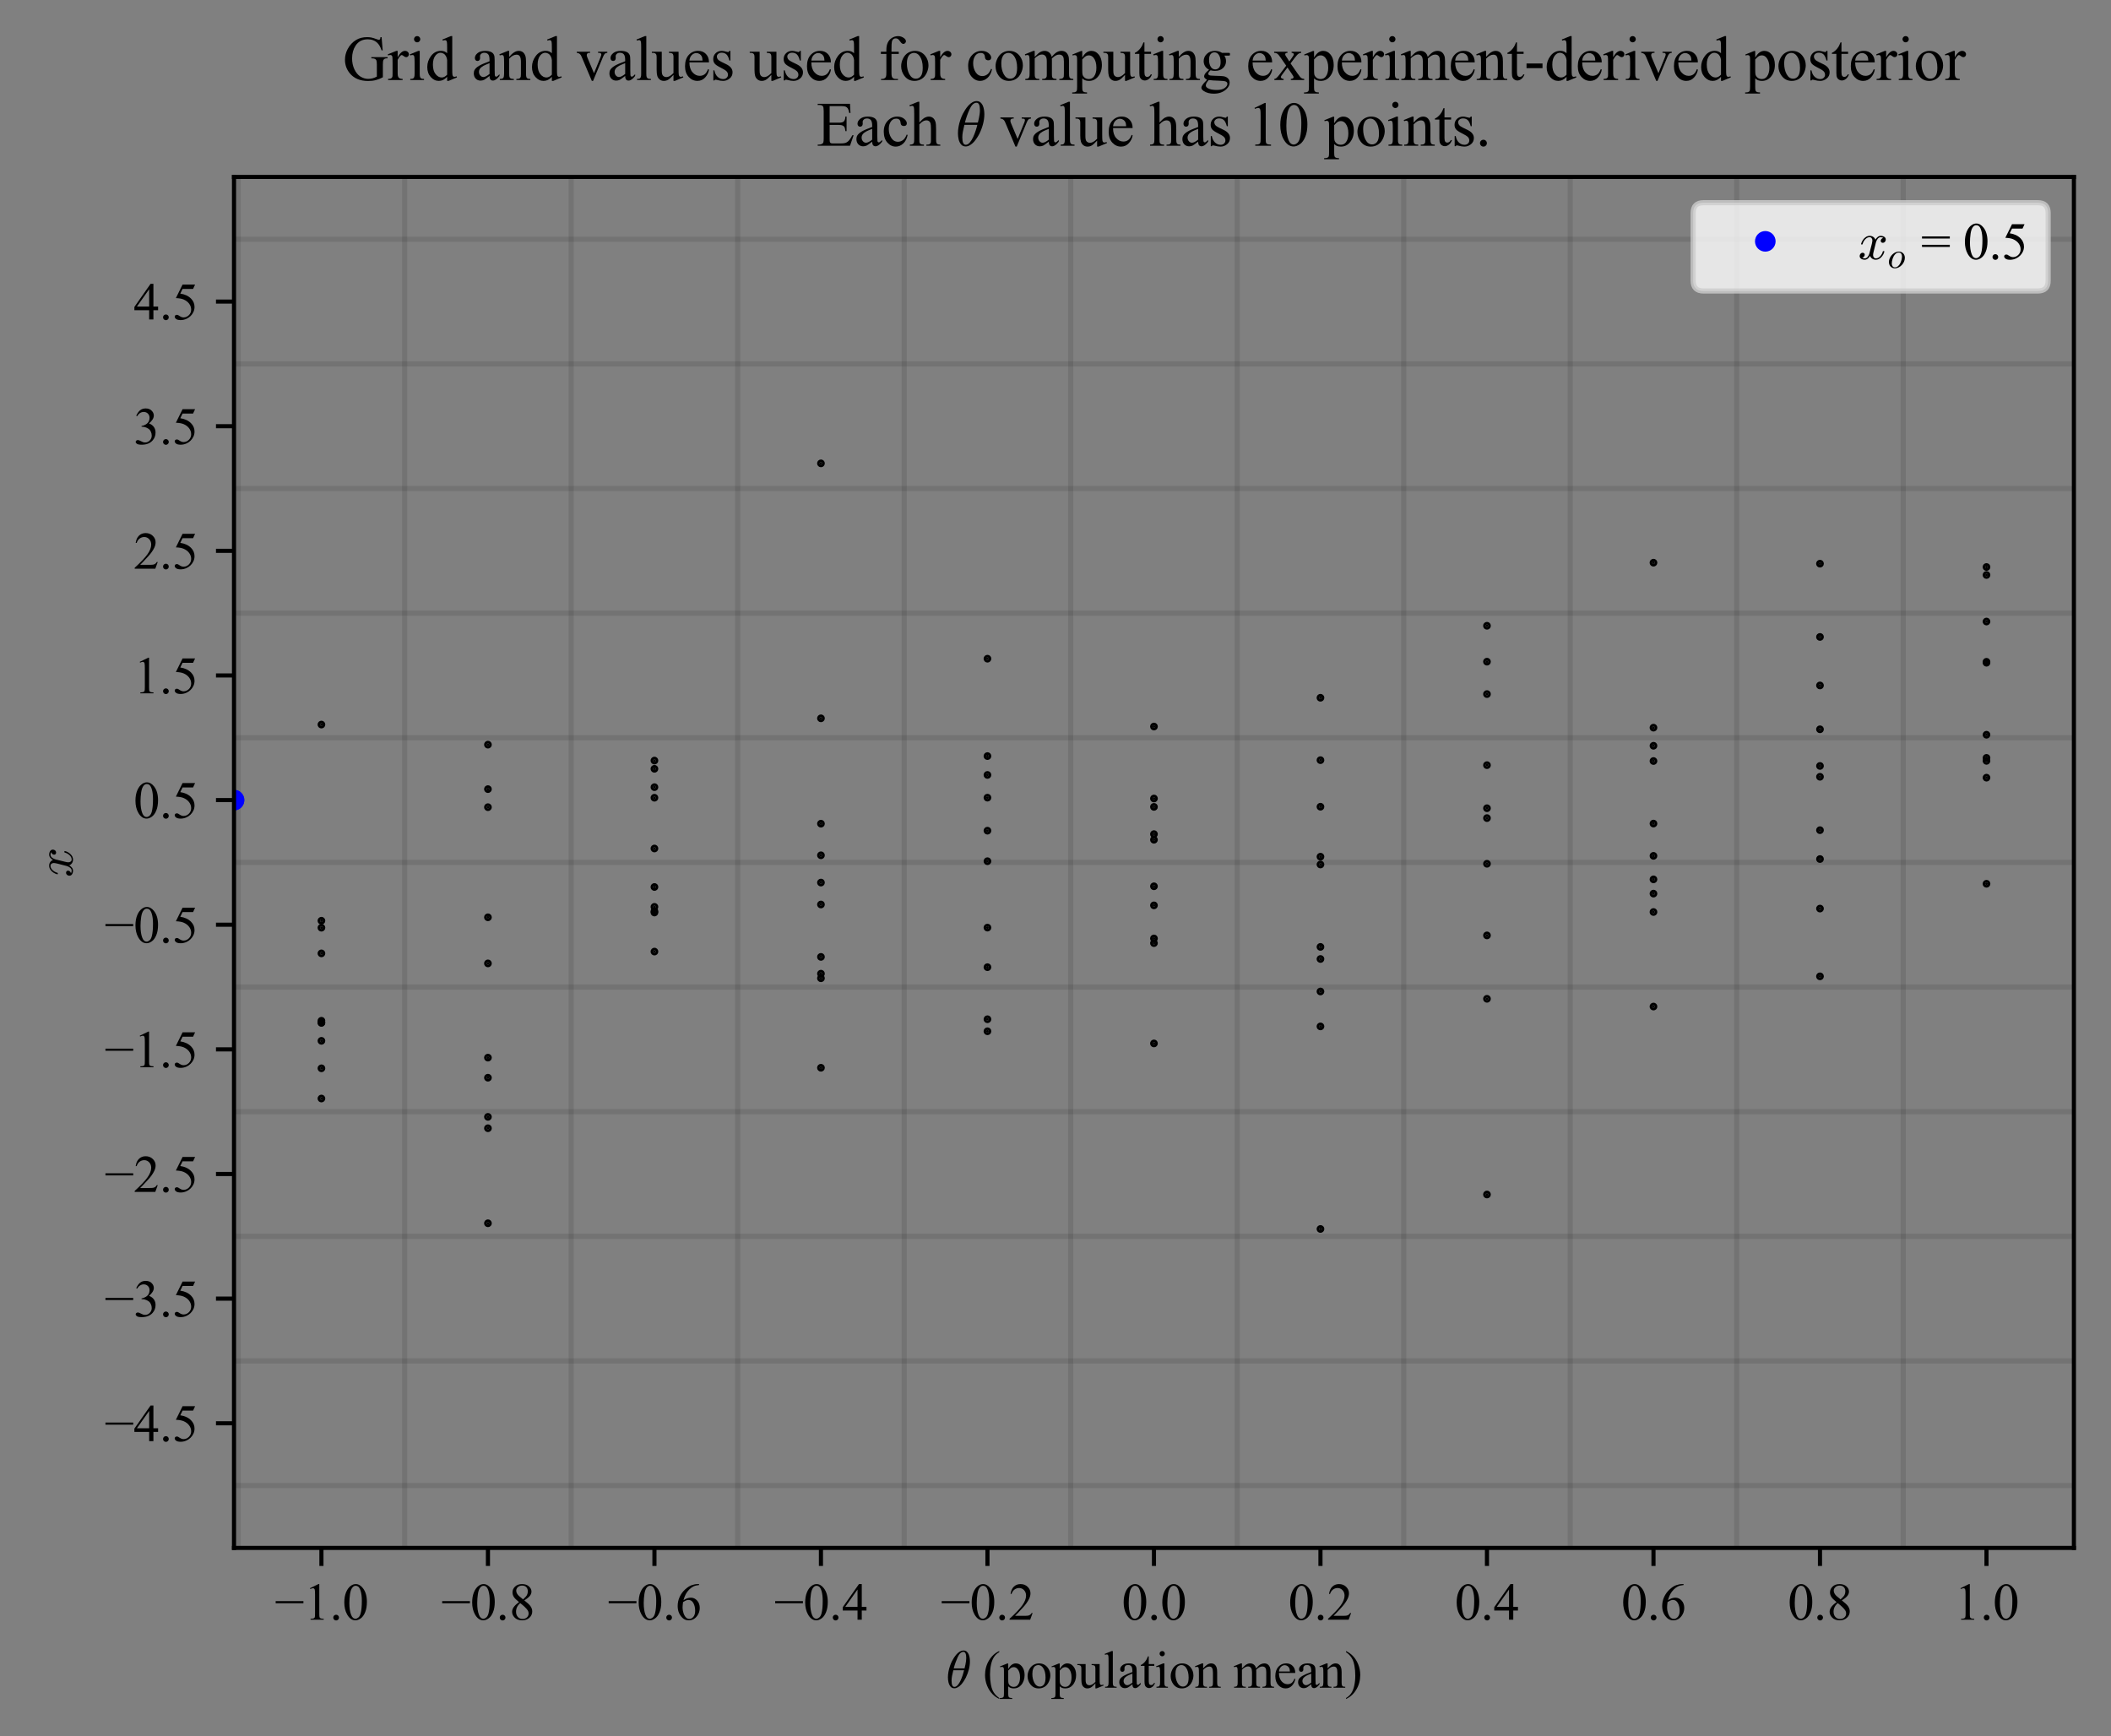 <?xml version="1.0" encoding="utf-8" standalone="no"?>
<!DOCTYPE svg PUBLIC "-//W3C//DTD SVG 1.1//EN"
  "http://www.w3.org/Graphics/SVG/1.1/DTD/svg11.dtd">
<svg xmlns:xlink="http://www.w3.org/1999/xlink" width="409.742pt" height="337.041pt" viewBox="0 0 409.742 337.041" xmlns="http://www.w3.org/2000/svg" version="1.1">
 <rect x="0" y="0" width="409.742" height="337.041" fill="#808080" stroke="none"/>
 <defs>
  <style type="text/css">*{stroke-linejoin: round; stroke-linecap: butt}</style>
 </defs>
 <g id="figure_1">
  <g id="patch_1">
   <path d="M 0 337.041 
L 409.742 337.041 
L 409.742 0 
L 0 0 
L 0 337.041 
z
" style="fill: none"/>
  </g>
  <g id="axes_1">
   <g id="patch_2">
    <path d="M 45.422 300.458 
L 402.542 300.458 
L 402.542 34.346 
L 45.422 34.346 
L 45.422 300.458 
z
" style="fill: none"/>
   </g>
   <g id="matplotlib.axis_1">
    <g id="xtick_1">
     <g id="line2d_1">
      <defs>
       <path id="mf9a3de13a2" d="M 0 0 
L 0 3.5 
" style="stroke: #000000; stroke-width: 0.8"/>
      </defs>
      <g>
       <use xlink:href="#mf9a3de13a2" x="62.389" y="300.458" style="stroke: #000000; stroke-width: 0.8"/>
      </g>
     </g>
     <g id="text_1">
      <!-- −1.0 -->
      <g transform="translate(53.32 314.402) scale(0.1 -0.1)">
       <defs>
        <path id="TimesNewRomanPSMT-2212" d="M 3484 2000 
L 116 2000 
L 116 2256 
L 3484 2256 
L 3484 2000 
z
" transform="scale(0.016)"/>
        <path id="TimesNewRomanPSMT-31" d="M 750 3822 
L 1781 4325 
L 1884 4325 
L 1884 747 
Q 1884 391 1914 303 
Q 1944 216 2037 169 
Q 2131 122 2419 116 
L 2419 0 
L 825 0 
L 825 116 
Q 1125 122 1212 167 
Q 1300 213 1334 289 
Q 1369 366 1369 747 
L 1369 3034 
Q 1369 3497 1338 3628 
Q 1316 3728 1258 3775 
Q 1200 3822 1119 3822 
Q 1003 3822 797 3725 
L 750 3822 
z
" transform="scale(0.016)"/>
        <path id="TimesNewRomanPSMT-2e" d="M 800 606 
Q 947 606 1047 504 
Q 1147 403 1147 259 
Q 1147 116 1045 14 
Q 944 -88 800 -88 
Q 656 -88 554 14 
Q 453 116 453 259 
Q 453 406 554 506 
Q 656 606 800 606 
z
" transform="scale(0.016)"/>
        <path id="TimesNewRomanPSMT-30" d="M 231 2094 
Q 231 2819 450 3342 
Q 669 3866 1031 4122 
Q 1313 4325 1613 4325 
Q 2100 4325 2488 3828 
Q 2972 3213 2972 2159 
Q 2972 1422 2759 906 
Q 2547 391 2217 158 
Q 1888 -75 1581 -75 
Q 975 -75 572 641 
Q 231 1244 231 2094 
z
M 844 2016 
Q 844 1141 1059 588 
Q 1238 122 1591 122 
Q 1759 122 1940 273 
Q 2122 425 2216 781 
Q 2359 1319 2359 2297 
Q 2359 3022 2209 3506 
Q 2097 3866 1919 4016 
Q 1791 4119 1609 4119 
Q 1397 4119 1231 3928 
Q 1006 3669 925 3112 
Q 844 2556 844 2016 
z
" transform="scale(0.016)"/>
       </defs>
       <use xlink:href="#TimesNewRomanPSMT-2212"/>
       <use xlink:href="#TimesNewRomanPSMT-31" x="56.396"/>
       <use xlink:href="#TimesNewRomanPSMT-2e" x="106.396"/>
       <use xlink:href="#TimesNewRomanPSMT-30" x="131.396"/>
      </g>
     </g>
    </g>
    <g id="xtick_2">
     <g id="line2d_2">
      <g>
       <use xlink:href="#mf9a3de13a2" x="94.708" y="300.458" style="stroke: #000000; stroke-width: 0.8"/>
      </g>
     </g>
     <g id="text_2">
      <!-- −0.8 -->
      <g transform="translate(85.638 314.402) scale(0.1 -0.1)">
       <defs>
        <path id="TimesNewRomanPSMT-38" d="M 1228 2134 
Q 725 2547 579 2797 
Q 434 3047 434 3316 
Q 434 3728 753 4026 
Q 1072 4325 1600 4325 
Q 2113 4325 2425 4047 
Q 2738 3769 2738 3413 
Q 2738 3175 2569 2928 
Q 2400 2681 1866 2347 
Q 2416 1922 2594 1678 
Q 2831 1359 2831 1006 
Q 2831 559 2490 242 
Q 2150 -75 1597 -75 
Q 994 -75 656 303 
Q 388 606 388 966 
Q 388 1247 577 1523 
Q 766 1800 1228 2134 
z
M 1719 2469 
Q 2094 2806 2194 3001 
Q 2294 3197 2294 3444 
Q 2294 3772 2109 3958 
Q 1925 4144 1606 4144 
Q 1288 4144 1088 3959 
Q 888 3775 888 3528 
Q 888 3366 970 3203 
Q 1053 3041 1206 2894 
L 1719 2469 
z
M 1375 2016 
Q 1116 1797 991 1539 
Q 866 1281 866 981 
Q 866 578 1086 336 
Q 1306 94 1647 94 
Q 1984 94 2187 284 
Q 2391 475 2391 747 
Q 2391 972 2272 1150 
Q 2050 1481 1375 2016 
z
" transform="scale(0.016)"/>
       </defs>
       <use xlink:href="#TimesNewRomanPSMT-2212"/>
       <use xlink:href="#TimesNewRomanPSMT-30" x="56.396"/>
       <use xlink:href="#TimesNewRomanPSMT-2e" x="106.396"/>
       <use xlink:href="#TimesNewRomanPSMT-38" x="131.396"/>
      </g>
     </g>
    </g>
    <g id="xtick_3">
     <g id="line2d_3">
      <g>
       <use xlink:href="#mf9a3de13a2" x="127.026" y="300.458" style="stroke: #000000; stroke-width: 0.8"/>
      </g>
     </g>
     <g id="text_3">
      <!-- −0.6 -->
      <g transform="translate(117.957 314.402) scale(0.1 -0.1)">
       <defs>
        <path id="TimesNewRomanPSMT-36" d="M 2869 4325 
L 2869 4209 
Q 2456 4169 2195 4045 
Q 1934 3922 1679 3669 
Q 1425 3416 1258 3105 
Q 1091 2794 978 2366 
Q 1428 2675 1881 2675 
Q 2316 2675 2634 2325 
Q 2953 1975 2953 1425 
Q 2953 894 2631 456 
Q 2244 -75 1606 -75 
Q 1172 -75 869 213 
Q 275 772 275 1663 
Q 275 2231 503 2743 
Q 731 3256 1154 3653 
Q 1578 4050 1965 4187 
Q 2353 4325 2688 4325 
L 2869 4325 
z
M 925 2138 
Q 869 1716 869 1456 
Q 869 1156 980 804 
Q 1091 453 1309 247 
Q 1469 100 1697 100 
Q 1969 100 2183 356 
Q 2397 613 2397 1088 
Q 2397 1622 2184 2012 
Q 1972 2403 1581 2403 
Q 1463 2403 1327 2353 
Q 1191 2303 925 2138 
z
" transform="scale(0.016)"/>
       </defs>
       <use xlink:href="#TimesNewRomanPSMT-2212"/>
       <use xlink:href="#TimesNewRomanPSMT-30" x="56.396"/>
       <use xlink:href="#TimesNewRomanPSMT-2e" x="106.396"/>
       <use xlink:href="#TimesNewRomanPSMT-36" x="131.396"/>
      </g>
     </g>
    </g>
    <g id="xtick_4">
     <g id="line2d_4">
      <g>
       <use xlink:href="#mf9a3de13a2" x="159.345" y="300.458" style="stroke: #000000; stroke-width: 0.8"/>
      </g>
     </g>
     <g id="text_4">
      <!-- −0.4 -->
      <g transform="translate(150.275 314.402) scale(0.1 -0.1)">
       <defs>
        <path id="TimesNewRomanPSMT-34" d="M 2978 1563 
L 2978 1119 
L 2409 1119 
L 2409 0 
L 1894 0 
L 1894 1119 
L 100 1119 
L 100 1519 
L 2066 4325 
L 2409 4325 
L 2409 1563 
L 2978 1563 
z
M 1894 1563 
L 1894 3666 
L 406 1563 
L 1894 1563 
z
" transform="scale(0.016)"/>
       </defs>
       <use xlink:href="#TimesNewRomanPSMT-2212"/>
       <use xlink:href="#TimesNewRomanPSMT-30" x="56.396"/>
       <use xlink:href="#TimesNewRomanPSMT-2e" x="106.396"/>
       <use xlink:href="#TimesNewRomanPSMT-34" x="131.396"/>
      </g>
     </g>
    </g>
    <g id="xtick_5">
     <g id="line2d_5">
      <g>
       <use xlink:href="#mf9a3de13a2" x="191.663" y="300.458" style="stroke: #000000; stroke-width: 0.8"/>
      </g>
     </g>
     <g id="text_5">
      <!-- −0.2 -->
      <g transform="translate(182.594 314.402) scale(0.1 -0.1)">
       <defs>
        <path id="TimesNewRomanPSMT-32" d="M 2934 816 
L 2638 0 
L 138 0 
L 138 116 
Q 1241 1122 1691 1759 
Q 2141 2397 2141 2925 
Q 2141 3328 1894 3587 
Q 1647 3847 1303 3847 
Q 991 3847 742 3664 
Q 494 3481 375 3128 
L 259 3128 
Q 338 3706 661 4015 
Q 984 4325 1469 4325 
Q 1984 4325 2329 3994 
Q 2675 3663 2675 3213 
Q 2675 2891 2525 2569 
Q 2294 2063 1775 1497 
Q 997 647 803 472 
L 1909 472 
Q 2247 472 2383 497 
Q 2519 522 2628 598 
Q 2738 675 2819 816 
L 2934 816 
z
" transform="scale(0.016)"/>
       </defs>
       <use xlink:href="#TimesNewRomanPSMT-2212"/>
       <use xlink:href="#TimesNewRomanPSMT-30" x="56.396"/>
       <use xlink:href="#TimesNewRomanPSMT-2e" x="106.396"/>
       <use xlink:href="#TimesNewRomanPSMT-32" x="131.396"/>
      </g>
     </g>
    </g>
    <g id="xtick_6">
     <g id="line2d_6">
      <g>
       <use xlink:href="#mf9a3de13a2" x="223.982" y="300.458" style="stroke: #000000; stroke-width: 0.8"/>
      </g>
     </g>
     <g id="text_6">
      <!-- 0.0 -->
      <g transform="translate(217.732 314.402) scale(0.1 -0.1)">
       <use xlink:href="#TimesNewRomanPSMT-30"/>
       <use xlink:href="#TimesNewRomanPSMT-2e" x="50"/>
       <use xlink:href="#TimesNewRomanPSMT-30" x="75"/>
      </g>
     </g>
    </g>
    <g id="xtick_7">
     <g id="line2d_7">
      <g>
       <use xlink:href="#mf9a3de13a2" x="256.3" y="300.458" style="stroke: #000000; stroke-width: 0.8"/>
      </g>
     </g>
     <g id="text_7">
      <!-- 0.2 -->
      <g transform="translate(250.05 314.402) scale(0.1 -0.1)">
       <use xlink:href="#TimesNewRomanPSMT-30"/>
       <use xlink:href="#TimesNewRomanPSMT-2e" x="50"/>
       <use xlink:href="#TimesNewRomanPSMT-32" x="75"/>
      </g>
     </g>
    </g>
    <g id="xtick_8">
     <g id="line2d_8">
      <g>
       <use xlink:href="#mf9a3de13a2" x="288.619" y="300.458" style="stroke: #000000; stroke-width: 0.8"/>
      </g>
     </g>
     <g id="text_8">
      <!-- 0.4 -->
      <g transform="translate(282.369 314.402) scale(0.1 -0.1)">
       <use xlink:href="#TimesNewRomanPSMT-30"/>
       <use xlink:href="#TimesNewRomanPSMT-2e" x="50"/>
       <use xlink:href="#TimesNewRomanPSMT-34" x="75"/>
      </g>
     </g>
    </g>
    <g id="xtick_9">
     <g id="line2d_9">
      <g>
       <use xlink:href="#mf9a3de13a2" x="320.938" y="300.458" style="stroke: #000000; stroke-width: 0.8"/>
      </g>
     </g>
     <g id="text_9">
      <!-- 0.6 -->
      <g transform="translate(314.688 314.402) scale(0.1 -0.1)">
       <use xlink:href="#TimesNewRomanPSMT-30"/>
       <use xlink:href="#TimesNewRomanPSMT-2e" x="50"/>
       <use xlink:href="#TimesNewRomanPSMT-36" x="75"/>
      </g>
     </g>
    </g>
    <g id="xtick_10">
     <g id="line2d_10">
      <g>
       <use xlink:href="#mf9a3de13a2" x="353.256" y="300.458" style="stroke: #000000; stroke-width: 0.8"/>
      </g>
     </g>
     <g id="text_10">
      <!-- 0.8 -->
      <g transform="translate(347.006 314.402) scale(0.1 -0.1)">
       <use xlink:href="#TimesNewRomanPSMT-30"/>
       <use xlink:href="#TimesNewRomanPSMT-2e" x="50"/>
       <use xlink:href="#TimesNewRomanPSMT-38" x="75"/>
      </g>
     </g>
    </g>
    <g id="xtick_11">
     <g id="line2d_11">
      <g>
       <use xlink:href="#mf9a3de13a2" x="385.575" y="300.458" style="stroke: #000000; stroke-width: 0.8"/>
      </g>
     </g>
     <g id="text_11">
      <!-- 1.0 -->
      <g transform="translate(379.325 314.402) scale(0.1 -0.1)">
       <use xlink:href="#TimesNewRomanPSMT-31"/>
       <use xlink:href="#TimesNewRomanPSMT-2e" x="50"/>
       <use xlink:href="#TimesNewRomanPSMT-30" x="75"/>
      </g>
     </g>
    </g>
    <g id="text_12">
     <!-- $\theta$ (population mean) -->
     <g transform="translate(183.582 327.641) scale(0.1 -0.1)">
      <defs>
       <path id="Cmmi10-b5" d="M 1031 -72 
Q 741 -72 566 140 
Q 391 353 323 653 
Q 256 953 256 1247 
L 256 1253 
Q 256 1572 317 1915 
Q 378 2259 493 2601 
Q 609 2944 744 3213 
Q 838 3400 986 3631 
Q 1134 3863 1317 4064 
Q 1500 4266 1711 4389 
Q 1922 4513 2138 4513 
L 2144 4513 
Q 2375 4513 2529 4384 
Q 2684 4256 2770 4056 
Q 2856 3856 2890 3628 
Q 2925 3400 2925 3194 
Q 2925 2709 2794 2204 
Q 2663 1700 2431 1228 
Q 2344 1050 2189 809 
Q 2034 569 1861 378 
Q 1688 188 1472 58 
Q 1256 -72 1038 -72 
L 1031 -72 
z
M 1044 97 
Q 1256 97 1451 323 
Q 1647 550 1794 873 
Q 1941 1197 2052 1536 
Q 2163 1875 2216 2113 
L 909 2113 
Q 809 1709 753 1417 
Q 697 1125 697 844 
Q 697 97 1044 97 
z
M 959 2338 
L 2272 2338 
Q 2341 2619 2381 2808 
Q 2422 2997 2450 3206 
Q 2478 3416 2478 3597 
Q 2478 4347 2138 4347 
Q 1731 4347 1436 3692 
Q 1141 3038 959 2338 
z
" transform="scale(0.016)"/>
       <path id="TimesNewRomanPSMT-20" transform="scale(0.016)"/>
       <path id="TimesNewRomanPSMT-28" d="M 1988 -1253 
L 1988 -1369 
Q 1516 -1131 1200 -813 
Q 750 -359 506 256 
Q 263 872 263 1534 
Q 263 2503 741 3301 
Q 1219 4100 1988 4444 
L 1988 4313 
Q 1603 4100 1356 3731 
Q 1109 3363 987 2797 
Q 866 2231 866 1616 
Q 866 947 969 400 
Q 1050 -31 1165 -292 
Q 1281 -553 1476 -793 
Q 1672 -1034 1988 -1253 
z
" transform="scale(0.016)"/>
       <path id="TimesNewRomanPSMT-70" d="M -6 2578 
L 875 2934 
L 994 2934 
L 994 2266 
Q 1216 2644 1439 2795 
Q 1663 2947 1909 2947 
Q 2341 2947 2628 2609 
Q 2981 2197 2981 1534 
Q 2981 794 2556 309 
Q 2206 -88 1675 -88 
Q 1444 -88 1275 -22 
Q 1150 25 994 166 
L 994 -706 
Q 994 -1000 1030 -1079 
Q 1066 -1159 1155 -1206 
Q 1244 -1253 1478 -1253 
L 1478 -1369 
L -22 -1369 
L -22 -1253 
L 56 -1253 
Q 228 -1256 350 -1188 
Q 409 -1153 442 -1076 
Q 475 -1000 475 -688 
L 475 2019 
Q 475 2297 450 2372 
Q 425 2447 370 2484 
Q 316 2522 222 2522 
Q 147 2522 31 2478 
L -6 2578 
z
M 994 2081 
L 994 1013 
Q 994 666 1022 556 
Q 1066 375 1236 237 
Q 1406 100 1666 100 
Q 1978 100 2172 344 
Q 2425 663 2425 1241 
Q 2425 1897 2138 2250 
Q 1938 2494 1663 2494 
Q 1513 2494 1366 2419 
Q 1253 2363 994 2081 
z
" transform="scale(0.016)"/>
       <path id="TimesNewRomanPSMT-6f" d="M 1600 2947 
Q 2250 2947 2644 2453 
Q 2978 2031 2978 1484 
Q 2978 1100 2793 706 
Q 2609 313 2286 112 
Q 1963 -88 1566 -88 
Q 919 -88 538 428 
Q 216 863 216 1403 
Q 216 1797 411 2186 
Q 606 2575 925 2761 
Q 1244 2947 1600 2947 
z
M 1503 2744 
Q 1338 2744 1170 2645 
Q 1003 2547 900 2300 
Q 797 2053 797 1666 
Q 797 1041 1045 587 
Q 1294 134 1700 134 
Q 2003 134 2200 384 
Q 2397 634 2397 1244 
Q 2397 2006 2069 2444 
Q 1847 2744 1503 2744 
z
" transform="scale(0.016)"/>
       <path id="TimesNewRomanPSMT-75" d="M 2709 2863 
L 2709 1128 
Q 2709 631 2732 520 
Q 2756 409 2807 365 
Q 2859 322 2928 322 
Q 3025 322 3147 375 
L 3191 266 
L 2334 -88 
L 2194 -88 
L 2194 519 
Q 1825 119 1631 15 
Q 1438 -88 1222 -88 
Q 981 -88 804 51 
Q 628 191 559 409 
Q 491 628 491 1028 
L 491 2306 
Q 491 2509 447 2587 
Q 403 2666 317 2708 
Q 231 2750 6 2747 
L 6 2863 
L 1009 2863 
L 1009 947 
Q 1009 547 1148 422 
Q 1288 297 1484 297 
Q 1619 297 1789 381 
Q 1959 466 2194 703 
L 2194 2325 
Q 2194 2569 2105 2655 
Q 2016 2741 1734 2747 
L 1734 2863 
L 2709 2863 
z
" transform="scale(0.016)"/>
       <path id="TimesNewRomanPSMT-6c" d="M 1184 4444 
L 1184 647 
Q 1184 378 1223 290 
Q 1263 203 1344 158 
Q 1425 113 1647 113 
L 1647 0 
L 244 0 
L 244 113 
Q 441 113 512 153 
Q 584 194 625 287 
Q 666 381 666 647 
L 666 3247 
Q 666 3731 644 3842 
Q 622 3953 573 3993 
Q 525 4034 450 4034 
Q 369 4034 244 3984 
L 191 4094 
L 1044 4444 
L 1184 4444 
z
" transform="scale(0.016)"/>
       <path id="TimesNewRomanPSMT-61" d="M 1822 413 
Q 1381 72 1269 19 
Q 1100 -59 909 -59 
Q 613 -59 420 144 
Q 228 347 228 678 
Q 228 888 322 1041 
Q 450 1253 767 1440 
Q 1084 1628 1822 1897 
L 1822 2009 
Q 1822 2438 1686 2597 
Q 1550 2756 1291 2756 
Q 1094 2756 978 2650 
Q 859 2544 859 2406 
L 866 2225 
Q 866 2081 792 2003 
Q 719 1925 600 1925 
Q 484 1925 411 2006 
Q 338 2088 338 2228 
Q 338 2497 613 2722 
Q 888 2947 1384 2947 
Q 1766 2947 2009 2819 
Q 2194 2722 2281 2516 
Q 2338 2381 2338 1966 
L 2338 994 
Q 2338 584 2353 492 
Q 2369 400 2405 369 
Q 2441 338 2488 338 
Q 2538 338 2575 359 
Q 2641 400 2828 588 
L 2828 413 
Q 2478 -56 2159 -56 
Q 2006 -56 1915 50 
Q 1825 156 1822 413 
z
M 1822 616 
L 1822 1706 
Q 1350 1519 1213 1441 
Q 966 1303 859 1153 
Q 753 1003 753 825 
Q 753 600 887 451 
Q 1022 303 1197 303 
Q 1434 303 1822 616 
z
" transform="scale(0.016)"/>
       <path id="TimesNewRomanPSMT-74" d="M 1031 3803 
L 1031 2863 
L 1700 2863 
L 1700 2644 
L 1031 2644 
L 1031 788 
Q 1031 509 1111 412 
Q 1191 316 1316 316 
Q 1419 316 1516 380 
Q 1613 444 1666 569 
L 1788 569 
Q 1678 263 1478 108 
Q 1278 -47 1066 -47 
Q 922 -47 784 33 
Q 647 113 581 261 
Q 516 409 516 719 
L 516 2644 
L 63 2644 
L 63 2747 
Q 234 2816 414 2980 
Q 594 3144 734 3369 
Q 806 3488 934 3803 
L 1031 3803 
z
" transform="scale(0.016)"/>
       <path id="TimesNewRomanPSMT-69" d="M 928 4444 
Q 1059 4444 1151 4351 
Q 1244 4259 1244 4128 
Q 1244 3997 1151 3903 
Q 1059 3809 928 3809 
Q 797 3809 703 3903 
Q 609 3997 609 4128 
Q 609 4259 701 4351 
Q 794 4444 928 4444 
z
M 1188 2947 
L 1188 647 
Q 1188 378 1227 289 
Q 1266 200 1342 156 
Q 1419 113 1622 113 
L 1622 0 
L 231 0 
L 231 113 
Q 441 113 512 153 
Q 584 194 626 287 
Q 669 381 669 647 
L 669 1750 
Q 669 2216 641 2353 
Q 619 2453 572 2492 
Q 525 2531 444 2531 
Q 356 2531 231 2484 
L 188 2597 
L 1050 2947 
L 1188 2947 
z
" transform="scale(0.016)"/>
       <path id="TimesNewRomanPSMT-6e" d="M 1034 2341 
Q 1538 2947 1994 2947 
Q 2228 2947 2397 2830 
Q 2566 2713 2666 2444 
Q 2734 2256 2734 1869 
L 2734 647 
Q 2734 375 2778 278 
Q 2813 200 2889 156 
Q 2966 113 3172 113 
L 3172 0 
L 1756 0 
L 1756 113 
L 1816 113 
Q 2016 113 2095 173 
Q 2175 234 2206 353 
Q 2219 400 2219 647 
L 2219 1819 
Q 2219 2209 2117 2386 
Q 2016 2563 1775 2563 
Q 1403 2563 1034 2156 
L 1034 647 
Q 1034 356 1069 288 
Q 1113 197 1189 155 
Q 1266 113 1500 113 
L 1500 0 
L 84 0 
L 84 113 
L 147 113 
Q 366 113 442 223 
Q 519 334 519 647 
L 519 1709 
Q 519 2225 495 2337 
Q 472 2450 423 2490 
Q 375 2531 294 2531 
Q 206 2531 84 2484 
L 38 2597 
L 900 2947 
L 1034 2947 
L 1034 2341 
z
" transform="scale(0.016)"/>
       <path id="TimesNewRomanPSMT-6d" d="M 1050 2338 
Q 1363 2650 1419 2697 
Q 1559 2816 1721 2881 
Q 1884 2947 2044 2947 
Q 2313 2947 2506 2790 
Q 2700 2634 2766 2338 
Q 3088 2713 3309 2830 
Q 3531 2947 3766 2947 
Q 3994 2947 4170 2830 
Q 4347 2713 4450 2447 
Q 4519 2266 4519 1878 
L 4519 647 
Q 4519 378 4559 278 
Q 4591 209 4675 161 
Q 4759 113 4950 113 
L 4950 0 
L 3538 0 
L 3538 113 
L 3597 113 
Q 3781 113 3884 184 
Q 3956 234 3988 344 
Q 4000 397 4000 647 
L 4000 1878 
Q 4000 2228 3916 2372 
Q 3794 2572 3525 2572 
Q 3359 2572 3192 2489 
Q 3025 2406 2788 2181 
L 2781 2147 
L 2788 2013 
L 2788 647 
Q 2788 353 2820 281 
Q 2853 209 2943 161 
Q 3034 113 3253 113 
L 3253 0 
L 1806 0 
L 1806 113 
Q 2044 113 2133 169 
Q 2222 225 2256 338 
Q 2272 391 2272 647 
L 2272 1878 
Q 2272 2228 2169 2381 
Q 2031 2581 1784 2581 
Q 1616 2581 1450 2491 
Q 1191 2353 1050 2181 
L 1050 647 
Q 1050 366 1089 281 
Q 1128 197 1204 155 
Q 1281 113 1516 113 
L 1516 0 
L 100 0 
L 100 113 
Q 297 113 375 155 
Q 453 197 493 289 
Q 534 381 534 647 
L 534 1741 
Q 534 2213 506 2350 
Q 484 2453 437 2492 
Q 391 2531 309 2531 
Q 222 2531 100 2484 
L 53 2597 
L 916 2947 
L 1050 2947 
L 1050 2338 
z
" transform="scale(0.016)"/>
       <path id="TimesNewRomanPSMT-65" d="M 681 1784 
Q 678 1147 991 784 
Q 1303 422 1725 422 
Q 2006 422 2214 576 
Q 2422 731 2563 1106 
L 2659 1044 
Q 2594 616 2278 264 
Q 1963 -88 1488 -88 
Q 972 -88 605 314 
Q 238 716 238 1394 
Q 238 2128 614 2539 
Q 991 2950 1559 2950 
Q 2041 2950 2350 2633 
Q 2659 2316 2659 1784 
L 681 1784 
z
M 681 1966 
L 2006 1966 
Q 1991 2241 1941 2353 
Q 1863 2528 1708 2628 
Q 1553 2728 1384 2728 
Q 1125 2728 920 2526 
Q 716 2325 681 1966 
z
" transform="scale(0.016)"/>
       <path id="TimesNewRomanPSMT-29" d="M 144 4313 
L 144 4444 
Q 619 4209 934 3891 
Q 1381 3434 1625 2820 
Q 1869 2206 1869 1541 
Q 1869 572 1392 -226 
Q 916 -1025 144 -1369 
L 144 -1253 
Q 528 -1038 776 -670 
Q 1025 -303 1145 264 
Q 1266 831 1266 1447 
Q 1266 2113 1163 2663 
Q 1084 3094 967 3353 
Q 850 3613 656 3853 
Q 463 4094 144 4313 
z
" transform="scale(0.016)"/>
      </defs>
      <use xlink:href="#Cmmi10-b5" transform="translate(0 0.484)"/>
      <use xlink:href="#TimesNewRomanPSMT-20" transform="translate(46.924 0.484)"/>
      <use xlink:href="#TimesNewRomanPSMT-28" transform="translate(71.924 0.484)"/>
      <use xlink:href="#TimesNewRomanPSMT-70" transform="translate(105.225 0.484)"/>
      <use xlink:href="#TimesNewRomanPSMT-6f" transform="translate(155.225 0.484)"/>
      <use xlink:href="#TimesNewRomanPSMT-70" transform="translate(205.225 0.484)"/>
      <use xlink:href="#TimesNewRomanPSMT-75" transform="translate(255.225 0.484)"/>
      <use xlink:href="#TimesNewRomanPSMT-6c" transform="translate(305.225 0.484)"/>
      <use xlink:href="#TimesNewRomanPSMT-61" transform="translate(333.008 0.484)"/>
      <use xlink:href="#TimesNewRomanPSMT-74" transform="translate(377.393 0.484)"/>
      <use xlink:href="#TimesNewRomanPSMT-69" transform="translate(405.176 0.484)"/>
      <use xlink:href="#TimesNewRomanPSMT-6f" transform="translate(432.959 0.484)"/>
      <use xlink:href="#TimesNewRomanPSMT-6e" transform="translate(482.959 0.484)"/>
      <use xlink:href="#TimesNewRomanPSMT-20" transform="translate(532.959 0.484)"/>
      <use xlink:href="#TimesNewRomanPSMT-6d" transform="translate(557.959 0.484)"/>
      <use xlink:href="#TimesNewRomanPSMT-65" transform="translate(635.742 0.484)"/>
      <use xlink:href="#TimesNewRomanPSMT-61" transform="translate(680.127 0.484)"/>
      <use xlink:href="#TimesNewRomanPSMT-6e" transform="translate(724.512 0.484)"/>
      <use xlink:href="#TimesNewRomanPSMT-29" transform="translate(774.512 0.484)"/>
     </g>
    </g>
   </g>
   <g id="matplotlib.axis_2">
    <g id="ytick_1">
     <g id="line2d_12">
      <defs>
       <path id="m96ea529a46" d="M 0 0 
L -3.5 0 
" style="stroke: #000000; stroke-width: 0.8"/>
      </defs>
      <g>
       <use xlink:href="#m96ea529a46" x="45.422" y="276.266" style="stroke: #000000; stroke-width: 0.8"/>
      </g>
     </g>
     <g id="text_13">
      <!-- −4.5 -->
      <g transform="translate(20.283 279.738) scale(0.1 -0.1)">
       <defs>
        <path id="TimesNewRomanPSMT-35" d="M 2778 4238 
L 2534 3706 
L 1259 3706 
L 981 3138 
Q 1809 3016 2294 2522 
Q 2709 2097 2709 1522 
Q 2709 1188 2573 903 
Q 2438 619 2231 419 
Q 2025 219 1772 97 
Q 1413 -75 1034 -75 
Q 653 -75 479 54 
Q 306 184 306 341 
Q 306 428 378 495 
Q 450 563 559 563 
Q 641 563 702 538 
Q 763 513 909 409 
Q 1144 247 1384 247 
Q 1750 247 2026 523 
Q 2303 800 2303 1197 
Q 2303 1581 2056 1914 
Q 1809 2247 1375 2428 
Q 1034 2569 447 2591 
L 1259 4238 
L 2778 4238 
z
" transform="scale(0.016)"/>
       </defs>
       <use xlink:href="#TimesNewRomanPSMT-2212"/>
       <use xlink:href="#TimesNewRomanPSMT-34" x="56.396"/>
       <use xlink:href="#TimesNewRomanPSMT-2e" x="106.396"/>
       <use xlink:href="#TimesNewRomanPSMT-35" x="131.396"/>
      </g>
     </g>
    </g>
    <g id="ytick_2">
     <g id="line2d_13">
      <g>
       <use xlink:href="#m96ea529a46" x="45.422" y="252.074" style="stroke: #000000; stroke-width: 0.8"/>
      </g>
     </g>
     <g id="text_14">
      <!-- −3.5 -->
      <g transform="translate(20.283 255.546) scale(0.1 -0.1)">
       <defs>
        <path id="TimesNewRomanPSMT-33" d="M 325 3431 
Q 506 3859 782 4092 
Q 1059 4325 1472 4325 
Q 1981 4325 2253 3994 
Q 2459 3747 2459 3466 
Q 2459 3003 1878 2509 
Q 2269 2356 2469 2072 
Q 2669 1788 2669 1403 
Q 2669 853 2319 450 
Q 1863 -75 997 -75 
Q 569 -75 414 31 
Q 259 138 259 259 
Q 259 350 332 419 
Q 406 488 509 488 
Q 588 488 669 463 
Q 722 447 909 348 
Q 1097 250 1169 231 
Q 1284 197 1416 197 
Q 1734 197 1970 444 
Q 2206 691 2206 1028 
Q 2206 1275 2097 1509 
Q 2016 1684 1919 1775 
Q 1784 1900 1550 2001 
Q 1316 2103 1072 2103 
L 972 2103 
L 972 2197 
Q 1219 2228 1467 2375 
Q 1716 2522 1828 2728 
Q 1941 2934 1941 3181 
Q 1941 3503 1739 3701 
Q 1538 3900 1238 3900 
Q 753 3900 428 3381 
L 325 3431 
z
" transform="scale(0.016)"/>
       </defs>
       <use xlink:href="#TimesNewRomanPSMT-2212"/>
       <use xlink:href="#TimesNewRomanPSMT-33" x="56.396"/>
       <use xlink:href="#TimesNewRomanPSMT-2e" x="106.396"/>
       <use xlink:href="#TimesNewRomanPSMT-35" x="131.396"/>
      </g>
     </g>
    </g>
    <g id="ytick_3">
     <g id="line2d_14">
      <g>
       <use xlink:href="#m96ea529a46" x="45.422" y="227.882" style="stroke: #000000; stroke-width: 0.8"/>
      </g>
     </g>
     <g id="text_15">
      <!-- −2.5 -->
      <g transform="translate(20.283 231.354) scale(0.1 -0.1)">
       <use xlink:href="#TimesNewRomanPSMT-2212"/>
       <use xlink:href="#TimesNewRomanPSMT-32" x="56.396"/>
       <use xlink:href="#TimesNewRomanPSMT-2e" x="106.396"/>
       <use xlink:href="#TimesNewRomanPSMT-35" x="131.396"/>
      </g>
     </g>
    </g>
    <g id="ytick_4">
     <g id="line2d_15">
      <g>
       <use xlink:href="#m96ea529a46" x="45.422" y="203.69" style="stroke: #000000; stroke-width: 0.8"/>
      </g>
     </g>
     <g id="text_16">
      <!-- −1.5 -->
      <g transform="translate(20.283 207.162) scale(0.1 -0.1)">
       <use xlink:href="#TimesNewRomanPSMT-2212"/>
       <use xlink:href="#TimesNewRomanPSMT-31" x="56.396"/>
       <use xlink:href="#TimesNewRomanPSMT-2e" x="106.396"/>
       <use xlink:href="#TimesNewRomanPSMT-35" x="131.396"/>
      </g>
     </g>
    </g>
    <g id="ytick_5">
     <g id="line2d_16">
      <g>
       <use xlink:href="#m96ea529a46" x="45.422" y="179.498" style="stroke: #000000; stroke-width: 0.8"/>
      </g>
     </g>
     <g id="text_17">
      <!-- −0.5 -->
      <g transform="translate(20.283 182.97) scale(0.1 -0.1)">
       <use xlink:href="#TimesNewRomanPSMT-2212"/>
       <use xlink:href="#TimesNewRomanPSMT-30" x="56.396"/>
       <use xlink:href="#TimesNewRomanPSMT-2e" x="106.396"/>
       <use xlink:href="#TimesNewRomanPSMT-35" x="131.396"/>
      </g>
     </g>
    </g>
    <g id="ytick_6">
     <g id="line2d_17">
      <g>
       <use xlink:href="#m96ea529a46" x="45.422" y="155.306" style="stroke: #000000; stroke-width: 0.8"/>
      </g>
     </g>
     <g id="text_18">
      <!-- 0.5 -->
      <g transform="translate(25.922 158.778) scale(0.1 -0.1)">
       <use xlink:href="#TimesNewRomanPSMT-30"/>
       <use xlink:href="#TimesNewRomanPSMT-2e" x="50"/>
       <use xlink:href="#TimesNewRomanPSMT-35" x="75"/>
      </g>
     </g>
    </g>
    <g id="ytick_7">
     <g id="line2d_18">
      <g>
       <use xlink:href="#m96ea529a46" x="45.422" y="131.114" style="stroke: #000000; stroke-width: 0.8"/>
      </g>
     </g>
     <g id="text_19">
      <!-- 1.5 -->
      <g transform="translate(25.922 134.586) scale(0.1 -0.1)">
       <use xlink:href="#TimesNewRomanPSMT-31"/>
       <use xlink:href="#TimesNewRomanPSMT-2e" x="50"/>
       <use xlink:href="#TimesNewRomanPSMT-35" x="75"/>
      </g>
     </g>
    </g>
    <g id="ytick_8">
     <g id="line2d_19">
      <g>
       <use xlink:href="#m96ea529a46" x="45.422" y="106.922" style="stroke: #000000; stroke-width: 0.8"/>
      </g>
     </g>
     <g id="text_20">
      <!-- 2.5 -->
      <g transform="translate(25.922 110.394) scale(0.1 -0.1)">
       <use xlink:href="#TimesNewRomanPSMT-32"/>
       <use xlink:href="#TimesNewRomanPSMT-2e" x="50"/>
       <use xlink:href="#TimesNewRomanPSMT-35" x="75"/>
      </g>
     </g>
    </g>
    <g id="ytick_9">
     <g id="line2d_20">
      <g>
       <use xlink:href="#m96ea529a46" x="45.422" y="82.73" style="stroke: #000000; stroke-width: 0.8"/>
      </g>
     </g>
     <g id="text_21">
      <!-- 3.5 -->
      <g transform="translate(25.922 86.202) scale(0.1 -0.1)">
       <use xlink:href="#TimesNewRomanPSMT-33"/>
       <use xlink:href="#TimesNewRomanPSMT-2e" x="50"/>
       <use xlink:href="#TimesNewRomanPSMT-35" x="75"/>
      </g>
     </g>
    </g>
    <g id="ytick_10">
     <g id="line2d_21">
      <g>
       <use xlink:href="#m96ea529a46" x="45.422" y="58.538" style="stroke: #000000; stroke-width: 0.8"/>
      </g>
     </g>
     <g id="text_22">
      <!-- 4.5 -->
      <g transform="translate(25.922 62.01) scale(0.1 -0.1)">
       <use xlink:href="#TimesNewRomanPSMT-34"/>
       <use xlink:href="#TimesNewRomanPSMT-2e" x="50"/>
       <use xlink:href="#TimesNewRomanPSMT-35" x="75"/>
      </g>
     </g>
    </g>
    <g id="text_23">
     <!-- $x$ -->
     <g transform="translate(14.144 170.302) rotate(-90) scale(0.1 -0.1)">
      <defs>
       <path id="Cmmi10-78" d="M 500 184 
Q 613 97 819 97 
Q 1019 97 1172 289 
Q 1325 481 1381 709 
L 1672 1844 
Q 1741 2153 1741 2266 
Q 1741 2425 1652 2544 
Q 1563 2663 1403 2663 
Q 1200 2663 1022 2536 
Q 844 2409 722 2214 
Q 600 2019 550 1819 
Q 538 1778 500 1778 
L 422 1778 
Q 372 1778 372 1838 
L 372 1856 
Q 434 2094 584 2320 
Q 734 2547 951 2687 
Q 1169 2828 1416 2828 
Q 1650 2828 1839 2703 
Q 2028 2578 2106 2363 
Q 2216 2559 2386 2693 
Q 2556 2828 2759 2828 
Q 2897 2828 3040 2779 
Q 3184 2731 3275 2631 
Q 3366 2531 3366 2381 
Q 3366 2219 3261 2101 
Q 3156 1984 2994 1984 
Q 2891 1984 2822 2050 
Q 2753 2116 2753 2216 
Q 2753 2350 2845 2451 
Q 2938 2553 3066 2572 
Q 2950 2663 2747 2663 
Q 2541 2663 2389 2472 
Q 2238 2281 2175 2047 
L 1894 916 
Q 1825 659 1825 494 
Q 1825 331 1917 214 
Q 2009 97 2163 97 
Q 2463 97 2698 361 
Q 2934 625 3009 941 
Q 3022 978 3059 978 
L 3138 978 
Q 3163 978 3178 961 
Q 3194 944 3194 922 
Q 3194 916 3188 903 
Q 3097 522 2806 225 
Q 2516 -72 2150 -72 
Q 1916 -72 1727 54 
Q 1538 181 1459 397 
Q 1359 209 1182 68 
Q 1006 -72 806 -72 
Q 669 -72 523 -23 
Q 378 25 287 125 
Q 197 225 197 378 
Q 197 528 301 651 
Q 406 775 563 775 
Q 669 775 741 711 
Q 813 647 813 544 
Q 813 409 723 309 
Q 634 209 500 184 
z
" transform="scale(0.016)"/>
      </defs>
      <use xlink:href="#Cmmi10-78" transform="translate(0 0.812)"/>
     </g>
    </g>
   </g>
   <g id="line2d_22">
    <defs>
     <path id="m0ba608de24" d="M 0 0.25 
C 0.066 0.25 0.13 0.224 0.177 0.177 
C 0.224 0.13 0.25 0.066 0.25 0 
C 0.25 -0.066 0.224 -0.13 0.177 -0.177 
C 0.13 -0.224 0.066 -0.25 0 -0.25 
C -0.066 -0.25 -0.13 -0.224 -0.177 -0.177 
C -0.224 -0.13 -0.25 -0.066 -0.25 0 
C -0.25 0.066 -0.224 0.13 -0.177 0.177 
C -0.13 0.224 -0.066 0.25 0 0.25 
z
" style="stroke: #000000"/>
    </defs>
    <g clip-path="url(#p510956bc77)">
     <use xlink:href="#m0ba608de24" x="62.389" y="198.137" style="stroke: #000000"/>
     <use xlink:href="#m0ba608de24" x="62.389" y="213.232" style="stroke: #000000"/>
     <use xlink:href="#m0ba608de24" x="62.389" y="207.367" style="stroke: #000000"/>
     <use xlink:href="#m0ba608de24" x="62.389" y="178.72" style="stroke: #000000"/>
     <use xlink:href="#m0ba608de24" x="62.389" y="180.076" style="stroke: #000000"/>
     <use xlink:href="#m0ba608de24" x="62.389" y="202.035" style="stroke: #000000"/>
     <use xlink:href="#m0ba608de24" x="62.389" y="140.642" style="stroke: #000000"/>
     <use xlink:href="#m0ba608de24" x="62.389" y="185.059" style="stroke: #000000"/>
     <use xlink:href="#m0ba608de24" x="62.389" y="198.552" style="stroke: #000000"/>
     <use xlink:href="#m0ba608de24" x="62.389" y="198.486" style="stroke: #000000"/>
    </g>
   </g>
   <g id="line2d_23">
    <path d="M 46.23 300.458 
L 46.23 34.346 
" clip-path="url(#p510956bc77)" style="fill: none; stroke: #000000; stroke-opacity: 0.1; stroke-linecap: square"/>
   </g>
   <g id="line2d_24">
    <g clip-path="url(#p510956bc77)">
     <use xlink:href="#m0ba608de24" x="94.708" y="187.004" style="stroke: #000000"/>
     <use xlink:href="#m0ba608de24" x="94.708" y="153.175" style="stroke: #000000"/>
     <use xlink:href="#m0ba608de24" x="94.708" y="237.444" style="stroke: #000000"/>
     <use xlink:href="#m0ba608de24" x="94.708" y="216.792" style="stroke: #000000"/>
     <use xlink:href="#m0ba608de24" x="94.708" y="156.68" style="stroke: #000000"/>
     <use xlink:href="#m0ba608de24" x="94.708" y="205.295" style="stroke: #000000"/>
     <use xlink:href="#m0ba608de24" x="94.708" y="219" style="stroke: #000000"/>
     <use xlink:href="#m0ba608de24" x="94.708" y="144.542" style="stroke: #000000"/>
     <use xlink:href="#m0ba608de24" x="94.708" y="178.056" style="stroke: #000000"/>
     <use xlink:href="#m0ba608de24" x="94.708" y="209.193" style="stroke: #000000"/>
    </g>
   </g>
   <g id="line2d_25">
    <path d="M 78.548 300.458 
L 78.548 34.346 
" clip-path="url(#p510956bc77)" style="fill: none; stroke: #000000; stroke-opacity: 0.1; stroke-linecap: square"/>
   </g>
   <g id="line2d_26">
    <g clip-path="url(#p510956bc77)">
     <use xlink:href="#m0ba608de24" x="127.026" y="149.232" style="stroke: #000000"/>
     <use xlink:href="#m0ba608de24" x="127.026" y="147.633" style="stroke: #000000"/>
     <use xlink:href="#m0ba608de24" x="127.026" y="184.711" style="stroke: #000000"/>
     <use xlink:href="#m0ba608de24" x="127.026" y="172.171" style="stroke: #000000"/>
     <use xlink:href="#m0ba608de24" x="127.026" y="164.7" style="stroke: #000000"/>
     <use xlink:href="#m0ba608de24" x="127.026" y="154.848" style="stroke: #000000"/>
     <use xlink:href="#m0ba608de24" x="127.026" y="176.879" style="stroke: #000000"/>
     <use xlink:href="#m0ba608de24" x="127.026" y="152.794" style="stroke: #000000"/>
     <use xlink:href="#m0ba608de24" x="127.026" y="176.028" style="stroke: #000000"/>
     <use xlink:href="#m0ba608de24" x="127.026" y="177.131" style="stroke: #000000"/>
    </g>
   </g>
   <g id="line2d_27">
    <path d="M 110.867 300.458 
L 110.867 34.346 
" clip-path="url(#p510956bc77)" style="fill: none; stroke: #000000; stroke-opacity: 0.1; stroke-linecap: square"/>
   </g>
   <g id="line2d_28">
    <g clip-path="url(#p510956bc77)">
     <use xlink:href="#m0ba608de24" x="159.345" y="189.888" style="stroke: #000000"/>
     <use xlink:href="#m0ba608de24" x="159.345" y="207.262" style="stroke: #000000"/>
     <use xlink:href="#m0ba608de24" x="159.345" y="166.019" style="stroke: #000000"/>
     <use xlink:href="#m0ba608de24" x="159.345" y="89.941" style="stroke: #000000"/>
     <use xlink:href="#m0ba608de24" x="159.345" y="139.432" style="stroke: #000000"/>
     <use xlink:href="#m0ba608de24" x="159.345" y="159.883" style="stroke: #000000"/>
     <use xlink:href="#m0ba608de24" x="159.345" y="185.74" style="stroke: #000000"/>
     <use xlink:href="#m0ba608de24" x="159.345" y="171.315" style="stroke: #000000"/>
     <use xlink:href="#m0ba608de24" x="159.345" y="175.569" style="stroke: #000000"/>
     <use xlink:href="#m0ba608de24" x="159.345" y="188.997" style="stroke: #000000"/>
    </g>
   </g>
   <g id="line2d_29">
    <path d="M 143.185 300.458 
L 143.185 34.346 
" clip-path="url(#p510956bc77)" style="fill: none; stroke: #000000; stroke-opacity: 0.1; stroke-linecap: square"/>
   </g>
   <g id="line2d_30">
    <g clip-path="url(#p510956bc77)">
     <use xlink:href="#m0ba608de24" x="191.663" y="200.175" style="stroke: #000000"/>
     <use xlink:href="#m0ba608de24" x="191.663" y="150.422" style="stroke: #000000"/>
     <use xlink:href="#m0ba608de24" x="191.663" y="161.244" style="stroke: #000000"/>
     <use xlink:href="#m0ba608de24" x="191.663" y="180.056" style="stroke: #000000"/>
     <use xlink:href="#m0ba608de24" x="191.663" y="187.738" style="stroke: #000000"/>
     <use xlink:href="#m0ba608de24" x="191.663" y="154.832" style="stroke: #000000"/>
     <use xlink:href="#m0ba608de24" x="191.663" y="197.842" style="stroke: #000000"/>
     <use xlink:href="#m0ba608de24" x="191.663" y="167.166" style="stroke: #000000"/>
     <use xlink:href="#m0ba608de24" x="191.663" y="127.858" style="stroke: #000000"/>
     <use xlink:href="#m0ba608de24" x="191.663" y="146.763" style="stroke: #000000"/>
    </g>
   </g>
   <g id="line2d_31">
    <path d="M 175.504 300.458 
L 175.504 34.346 
" clip-path="url(#p510956bc77)" style="fill: none; stroke: #000000; stroke-opacity: 0.1; stroke-linecap: square"/>
   </g>
   <g id="line2d_32">
    <g clip-path="url(#p510956bc77)">
     <use xlink:href="#m0ba608de24" x="223.982" y="202.538" style="stroke: #000000"/>
     <use xlink:href="#m0ba608de24" x="223.982" y="182.162" style="stroke: #000000"/>
     <use xlink:href="#m0ba608de24" x="223.982" y="161.906" style="stroke: #000000"/>
     <use xlink:href="#m0ba608de24" x="223.982" y="175.739" style="stroke: #000000"/>
     <use xlink:href="#m0ba608de24" x="223.982" y="141.025" style="stroke: #000000"/>
     <use xlink:href="#m0ba608de24" x="223.982" y="172.035" style="stroke: #000000"/>
     <use xlink:href="#m0ba608de24" x="223.982" y="183.068" style="stroke: #000000"/>
     <use xlink:href="#m0ba608de24" x="223.982" y="154.997" style="stroke: #000000"/>
     <use xlink:href="#m0ba608de24" x="223.982" y="163.003" style="stroke: #000000"/>
     <use xlink:href="#m0ba608de24" x="223.982" y="156.622" style="stroke: #000000"/>
    </g>
   </g>
   <g id="line2d_33">
    <path d="M 207.823 300.458 
L 207.823 34.346 
" clip-path="url(#p510956bc77)" style="fill: none; stroke: #000000; stroke-opacity: 0.1; stroke-linecap: square"/>
   </g>
   <g id="line2d_34">
    <g clip-path="url(#p510956bc77)">
     <use xlink:href="#m0ba608de24" x="256.3" y="183.8" style="stroke: #000000"/>
     <use xlink:href="#m0ba608de24" x="256.3" y="147.551" style="stroke: #000000"/>
     <use xlink:href="#m0ba608de24" x="256.3" y="156.593" style="stroke: #000000"/>
     <use xlink:href="#m0ba608de24" x="256.3" y="192.455" style="stroke: #000000"/>
     <use xlink:href="#m0ba608de24" x="256.3" y="166.29" style="stroke: #000000"/>
     <use xlink:href="#m0ba608de24" x="256.3" y="199.233" style="stroke: #000000"/>
     <use xlink:href="#m0ba608de24" x="256.3" y="167.805" style="stroke: #000000"/>
     <use xlink:href="#m0ba608de24" x="256.3" y="186.148" style="stroke: #000000"/>
     <use xlink:href="#m0ba608de24" x="256.3" y="238.552" style="stroke: #000000"/>
     <use xlink:href="#m0ba608de24" x="256.3" y="135.442" style="stroke: #000000"/>
    </g>
   </g>
   <g id="line2d_35">
    <path d="M 240.141 300.458 
L 240.141 34.346 
" clip-path="url(#p510956bc77)" style="fill: none; stroke: #000000; stroke-opacity: 0.1; stroke-linecap: square"/>
   </g>
   <g id="line2d_36">
    <g clip-path="url(#p510956bc77)">
     <use xlink:href="#m0ba608de24" x="288.619" y="134.726" style="stroke: #000000"/>
     <use xlink:href="#m0ba608de24" x="288.619" y="121.467" style="stroke: #000000"/>
     <use xlink:href="#m0ba608de24" x="288.619" y="181.57" style="stroke: #000000"/>
     <use xlink:href="#m0ba608de24" x="288.619" y="231.862" style="stroke: #000000"/>
     <use xlink:href="#m0ba608de24" x="288.619" y="193.876" style="stroke: #000000"/>
     <use xlink:href="#m0ba608de24" x="288.619" y="158.799" style="stroke: #000000"/>
     <use xlink:href="#m0ba608de24" x="288.619" y="128.435" style="stroke: #000000"/>
     <use xlink:href="#m0ba608de24" x="288.619" y="167.665" style="stroke: #000000"/>
     <use xlink:href="#m0ba608de24" x="288.619" y="148.523" style="stroke: #000000"/>
     <use xlink:href="#m0ba608de24" x="288.619" y="156.882" style="stroke: #000000"/>
    </g>
   </g>
   <g id="line2d_37">
    <path d="M 272.46 300.458 
L 272.46 34.346 
" clip-path="url(#p510956bc77)" style="fill: none; stroke: #000000; stroke-opacity: 0.1; stroke-linecap: square"/>
   </g>
   <g id="line2d_38">
    <g clip-path="url(#p510956bc77)">
     <use xlink:href="#m0ba608de24" x="320.938" y="173.459" style="stroke: #000000"/>
     <use xlink:href="#m0ba608de24" x="320.938" y="147.72" style="stroke: #000000"/>
     <use xlink:href="#m0ba608de24" x="320.938" y="159.862" style="stroke: #000000"/>
     <use xlink:href="#m0ba608de24" x="320.938" y="177.027" style="stroke: #000000"/>
     <use xlink:href="#m0ba608de24" x="320.938" y="141.245" style="stroke: #000000"/>
     <use xlink:href="#m0ba608de24" x="320.938" y="109.22" style="stroke: #000000"/>
     <use xlink:href="#m0ba608de24" x="320.938" y="166.129" style="stroke: #000000"/>
     <use xlink:href="#m0ba608de24" x="320.938" y="195.379" style="stroke: #000000"/>
     <use xlink:href="#m0ba608de24" x="320.938" y="170.691" style="stroke: #000000"/>
     <use xlink:href="#m0ba608de24" x="320.938" y="144.758" style="stroke: #000000"/>
    </g>
   </g>
   <g id="line2d_39">
    <path d="M 304.778 300.458 
L 304.778 34.346 
" clip-path="url(#p510956bc77)" style="fill: none; stroke: #000000; stroke-opacity: 0.1; stroke-linecap: square"/>
   </g>
   <g id="line2d_40">
    <g clip-path="url(#p510956bc77)">
     <use xlink:href="#m0ba608de24" x="353.256" y="133.05" style="stroke: #000000"/>
     <use xlink:href="#m0ba608de24" x="353.256" y="150.779" style="stroke: #000000"/>
     <use xlink:href="#m0ba608de24" x="353.256" y="176.362" style="stroke: #000000"/>
     <use xlink:href="#m0ba608de24" x="353.256" y="166.746" style="stroke: #000000"/>
     <use xlink:href="#m0ba608de24" x="353.256" y="141.561" style="stroke: #000000"/>
     <use xlink:href="#m0ba608de24" x="353.256" y="123.634" style="stroke: #000000"/>
     <use xlink:href="#m0ba608de24" x="353.256" y="161.142" style="stroke: #000000"/>
     <use xlink:href="#m0ba608de24" x="353.256" y="189.515" style="stroke: #000000"/>
     <use xlink:href="#m0ba608de24" x="353.256" y="148.676" style="stroke: #000000"/>
     <use xlink:href="#m0ba608de24" x="353.256" y="109.413" style="stroke: #000000"/>
    </g>
   </g>
   <g id="line2d_41">
    <path d="M 337.097 300.458 
L 337.097 34.346 
" clip-path="url(#p510956bc77)" style="fill: none; stroke: #000000; stroke-opacity: 0.1; stroke-linecap: square"/>
   </g>
   <g id="line2d_42">
    <g clip-path="url(#p510956bc77)">
     <use xlink:href="#m0ba608de24" x="385.575" y="171.546" style="stroke: #000000"/>
     <use xlink:href="#m0ba608de24" x="385.575" y="150.952" style="stroke: #000000"/>
     <use xlink:href="#m0ba608de24" x="385.575" y="110.06" style="stroke: #000000"/>
     <use xlink:href="#m0ba608de24" x="385.575" y="128.459" style="stroke: #000000"/>
     <use xlink:href="#m0ba608de24" x="385.575" y="142.618" style="stroke: #000000"/>
     <use xlink:href="#m0ba608de24" x="385.575" y="147.688" style="stroke: #000000"/>
     <use xlink:href="#m0ba608de24" x="385.575" y="128.643" style="stroke: #000000"/>
     <use xlink:href="#m0ba608de24" x="385.575" y="111.61" style="stroke: #000000"/>
     <use xlink:href="#m0ba608de24" x="385.575" y="120.644" style="stroke: #000000"/>
     <use xlink:href="#m0ba608de24" x="385.575" y="147.111" style="stroke: #000000"/>
    </g>
   </g>
   <g id="line2d_43">
    <path d="M 369.415 300.458 
L 369.415 34.346 
" clip-path="url(#p510956bc77)" style="fill: none; stroke: #000000; stroke-opacity: 0.1; stroke-linecap: square"/>
   </g>
   <g id="line2d_44">
    <path d="M 45.422 288.362 
L 402.542 288.362 
" clip-path="url(#p510956bc77)" style="fill: none; stroke: #000000; stroke-opacity: 0.1; stroke-linecap: square"/>
   </g>
   <g id="line2d_45">
    <path d="M 45.422 264.17 
L 402.542 264.17 
" clip-path="url(#p510956bc77)" style="fill: none; stroke: #000000; stroke-opacity: 0.1; stroke-linecap: square"/>
   </g>
   <g id="line2d_46">
    <path d="M 45.422 239.978 
L 402.542 239.978 
" clip-path="url(#p510956bc77)" style="fill: none; stroke: #000000; stroke-opacity: 0.1; stroke-linecap: square"/>
   </g>
   <g id="line2d_47">
    <path d="M 45.422 215.786 
L 402.542 215.786 
" clip-path="url(#p510956bc77)" style="fill: none; stroke: #000000; stroke-opacity: 0.1; stroke-linecap: square"/>
   </g>
   <g id="line2d_48">
    <path d="M 45.422 191.594 
L 402.542 191.594 
" clip-path="url(#p510956bc77)" style="fill: none; stroke: #000000; stroke-opacity: 0.1; stroke-linecap: square"/>
   </g>
   <g id="line2d_49">
    <path d="M 45.422 167.402 
L 402.542 167.402 
" clip-path="url(#p510956bc77)" style="fill: none; stroke: #000000; stroke-opacity: 0.1; stroke-linecap: square"/>
   </g>
   <g id="line2d_50">
    <path d="M 45.422 143.21 
L 402.542 143.21 
" clip-path="url(#p510956bc77)" style="fill: none; stroke: #000000; stroke-opacity: 0.1; stroke-linecap: square"/>
   </g>
   <g id="line2d_51">
    <path d="M 45.422 119.018 
L 402.542 119.018 
" clip-path="url(#p510956bc77)" style="fill: none; stroke: #000000; stroke-opacity: 0.1; stroke-linecap: square"/>
   </g>
   <g id="line2d_52">
    <path d="M 45.422 94.826 
L 402.542 94.826 
" clip-path="url(#p510956bc77)" style="fill: none; stroke: #000000; stroke-opacity: 0.1; stroke-linecap: square"/>
   </g>
   <g id="line2d_53">
    <path d="M 45.422 70.634 
L 402.542 70.634 
" clip-path="url(#p510956bc77)" style="fill: none; stroke: #000000; stroke-opacity: 0.1; stroke-linecap: square"/>
   </g>
   <g id="line2d_54">
    <path d="M 45.422 46.442 
L 402.542 46.442 
" clip-path="url(#p510956bc77)" style="fill: none; stroke: #000000; stroke-opacity: 0.1; stroke-linecap: square"/>
   </g>
   <g id="line2d_55">
    <defs>
     <path id="mcfbd7fffbf" d="M 0 1.5 
C 0.398 1.5 0.779 1.342 1.061 1.061 
C 1.342 0.779 1.5 0.398 1.5 0 
C 1.5 -0.398 1.342 -0.779 1.061 -1.061 
C 0.779 -1.342 0.398 -1.5 0 -1.5 
C -0.398 -1.5 -0.779 -1.342 -1.061 -1.061 
C -1.342 -0.779 -1.5 -0.398 -1.5 0 
C -1.5 0.398 -1.342 0.779 -1.061 1.061 
C -0.779 1.342 -0.398 1.5 0 1.5 
z
" style="stroke: #0000ff"/>
    </defs>
    <g clip-path="url(#p510956bc77)">
     <use xlink:href="#mcfbd7fffbf" x="45.422" y="155.306" style="fill: #0000ff; stroke: #0000ff"/>
     <use xlink:href="#mcfbd7fffbf" x="45.422" y="155.306" style="fill: #0000ff; stroke: #0000ff"/>
    </g>
   </g>
   <g id="patch_3">
    <path d="M 45.422 300.458 
L 45.422 34.346 
" style="fill: none; stroke: #000000; stroke-width: 0.8; stroke-linejoin: miter; stroke-linecap: square"/>
   </g>
   <g id="patch_4">
    <path d="M 402.542 300.458 
L 402.542 34.346 
" style="fill: none; stroke: #000000; stroke-width: 0.8; stroke-linejoin: miter; stroke-linecap: square"/>
   </g>
   <g id="patch_5">
    <path d="M 45.422 300.458 
L 402.542 300.458 
" style="fill: none; stroke: #000000; stroke-width: 0.8; stroke-linejoin: miter; stroke-linecap: square"/>
   </g>
   <g id="patch_6">
    <path d="M 45.422 34.346 
L 402.542 34.346 
" style="fill: none; stroke: #000000; stroke-width: 0.8; stroke-linejoin: miter; stroke-linecap: square"/>
   </g>
   <g id="text_24">
    <!-- Grid and values used for computing experiment-derived posterior -->
    <g transform="translate(66.527 15.533) scale(0.12 -0.12)">
     <defs>
      <path id="TimesNewRomanPSMT-47" d="M 3928 4334 
L 4038 2997 
L 3928 2997 
Q 3763 3497 3500 3750 
Q 3122 4116 2528 4116 
Q 1719 4116 1297 3475 
Q 944 2934 944 2188 
Q 944 1581 1178 1081 
Q 1413 581 1792 348 
Q 2172 116 2572 116 
Q 2806 116 3025 175 
Q 3244 234 3447 350 
L 3447 1575 
Q 3447 1894 3398 1992 
Q 3350 2091 3248 2142 
Q 3147 2194 2891 2194 
L 2891 2313 
L 4531 2313 
L 4531 2194 
L 4453 2194 
Q 4209 2194 4119 2031 
Q 4056 1916 4056 1575 
L 4056 278 
Q 3697 84 3347 -6 
Q 2997 -97 2569 -97 
Q 1341 -97 703 691 
Q 225 1281 225 2053 
Q 225 2613 494 3125 
Q 813 3734 1369 4063 
Q 1834 4334 2469 4334 
Q 2700 4334 2889 4296 
Q 3078 4259 3425 4131 
Q 3600 4066 3659 4066 
Q 3719 4066 3761 4120 
Q 3803 4175 3813 4334 
L 3928 4334 
z
" transform="scale(0.016)"/>
      <path id="TimesNewRomanPSMT-72" d="M 1038 2947 
L 1038 2303 
Q 1397 2947 1775 2947 
Q 1947 2947 2059 2842 
Q 2172 2738 2172 2600 
Q 2172 2478 2090 2393 
Q 2009 2309 1897 2309 
Q 1788 2309 1652 2417 
Q 1516 2525 1450 2525 
Q 1394 2525 1328 2463 
Q 1188 2334 1038 2041 
L 1038 669 
Q 1038 431 1097 309 
Q 1138 225 1241 169 
Q 1344 113 1538 113 
L 1538 0 
L 72 0 
L 72 113 
Q 291 113 397 181 
Q 475 231 506 341 
Q 522 394 522 644 
L 522 1753 
Q 522 2253 501 2348 
Q 481 2444 426 2487 
Q 372 2531 291 2531 
Q 194 2531 72 2484 
L 41 2597 
L 906 2947 
L 1038 2947 
z
" transform="scale(0.016)"/>
      <path id="TimesNewRomanPSMT-64" d="M 2222 322 
Q 2013 103 1813 7 
Q 1613 -88 1381 -88 
Q 913 -88 563 304 
Q 213 697 213 1313 
Q 213 1928 600 2439 
Q 988 2950 1597 2950 
Q 1975 2950 2222 2709 
L 2222 3238 
Q 2222 3728 2198 3840 
Q 2175 3953 2125 3993 
Q 2075 4034 2000 4034 
Q 1919 4034 1784 3984 
L 1744 4094 
L 2597 4444 
L 2738 4444 
L 2738 1134 
Q 2738 631 2761 520 
Q 2784 409 2836 365 
Q 2888 322 2956 322 
Q 3041 322 3181 375 
L 3216 266 
L 2366 -88 
L 2222 -88 
L 2222 322 
z
M 2222 541 
L 2222 2016 
Q 2203 2228 2109 2403 
Q 2016 2578 1861 2667 
Q 1706 2756 1559 2756 
Q 1284 2756 1069 2509 
Q 784 2184 784 1559 
Q 784 928 1059 592 
Q 1334 256 1672 256 
Q 1956 256 2222 541 
z
" transform="scale(0.016)"/>
      <path id="TimesNewRomanPSMT-76" d="M 53 2863 
L 1400 2863 
L 1400 2747 
L 1313 2747 
Q 1191 2747 1127 2687 
Q 1063 2628 1063 2528 
Q 1063 2419 1128 2269 
L 1794 688 
L 2463 2328 
Q 2534 2503 2534 2594 
Q 2534 2638 2509 2666 
Q 2475 2713 2422 2730 
Q 2369 2747 2206 2747 
L 2206 2863 
L 3141 2863 
L 3141 2747 
Q 2978 2734 2916 2681 
Q 2806 2588 2719 2369 
L 1703 -88 
L 1575 -88 
L 553 2328 
Q 484 2497 421 2570 
Q 359 2644 263 2694 
Q 209 2722 53 2747 
L 53 2863 
z
" transform="scale(0.016)"/>
      <path id="TimesNewRomanPSMT-73" d="M 2050 2947 
L 2050 1972 
L 1947 1972 
Q 1828 2431 1642 2597 
Q 1456 2763 1169 2763 
Q 950 2763 815 2647 
Q 681 2531 681 2391 
Q 681 2216 781 2091 
Q 878 1963 1175 1819 
L 1631 1597 
Q 2266 1288 2266 781 
Q 2266 391 1970 151 
Q 1675 -88 1309 -88 
Q 1047 -88 709 6 
Q 606 38 541 38 
Q 469 38 428 -44 
L 325 -44 
L 325 978 
L 428 978 
Q 516 541 762 319 
Q 1009 97 1316 97 
Q 1531 97 1667 223 
Q 1803 350 1803 528 
Q 1803 744 1651 891 
Q 1500 1038 1047 1263 
Q 594 1488 453 1669 
Q 313 1847 313 2119 
Q 313 2472 555 2709 
Q 797 2947 1181 2947 
Q 1350 2947 1591 2875 
Q 1750 2828 1803 2828 
Q 1853 2828 1881 2850 
Q 1909 2872 1947 2947 
L 2050 2947 
z
" transform="scale(0.016)"/>
      <path id="TimesNewRomanPSMT-66" d="M 1319 2638 
L 1319 756 
Q 1319 356 1406 250 
Q 1522 113 1716 113 
L 1975 113 
L 1975 0 
L 266 0 
L 266 113 
L 394 113 
Q 519 113 622 175 
Q 725 238 764 344 
Q 803 450 803 756 
L 803 2638 
L 247 2638 
L 247 2863 
L 803 2863 
L 803 3050 
Q 803 3478 940 3775 
Q 1078 4072 1361 4255 
Q 1644 4438 1997 4438 
Q 2325 4438 2600 4225 
Q 2781 4084 2781 3909 
Q 2781 3816 2700 3733 
Q 2619 3650 2525 3650 
Q 2453 3650 2373 3701 
Q 2294 3753 2178 3923 
Q 2063 4094 1966 4153 
Q 1869 4213 1750 4213 
Q 1606 4213 1506 4136 
Q 1406 4059 1362 3898 
Q 1319 3738 1319 3069 
L 1319 2863 
L 2056 2863 
L 2056 2638 
L 1319 2638 
z
" transform="scale(0.016)"/>
      <path id="TimesNewRomanPSMT-63" d="M 2631 1088 
Q 2516 522 2178 217 
Q 1841 -88 1431 -88 
Q 944 -88 581 321 
Q 219 731 219 1428 
Q 219 2103 620 2525 
Q 1022 2947 1584 2947 
Q 2006 2947 2278 2723 
Q 2550 2500 2550 2259 
Q 2550 2141 2473 2067 
Q 2397 1994 2259 1994 
Q 2075 1994 1981 2113 
Q 1928 2178 1911 2362 
Q 1894 2547 1784 2644 
Q 1675 2738 1481 2738 
Q 1169 2738 978 2506 
Q 725 2200 725 1697 
Q 725 1184 976 792 
Q 1228 400 1656 400 
Q 1963 400 2206 609 
Q 2378 753 2541 1131 
L 2631 1088 
z
" transform="scale(0.016)"/>
      <path id="TimesNewRomanPSMT-67" d="M 966 1044 
Q 703 1172 562 1401 
Q 422 1631 422 1909 
Q 422 2334 742 2640 
Q 1063 2947 1563 2947 
Q 1972 2947 2272 2747 
L 2878 2747 
Q 3013 2747 3034 2739 
Q 3056 2731 3066 2713 
Q 3084 2684 3084 2613 
Q 3084 2531 3069 2500 
Q 3059 2484 3036 2475 
Q 3013 2466 2878 2466 
L 2506 2466 
Q 2681 2241 2681 1891 
Q 2681 1491 2375 1206 
Q 2069 922 1553 922 
Q 1341 922 1119 984 
Q 981 866 932 777 
Q 884 688 884 625 
Q 884 572 936 522 
Q 988 472 1138 450 
Q 1225 438 1575 428 
Q 2219 413 2409 384 
Q 2700 344 2873 169 
Q 3047 -6 3047 -263 
Q 3047 -616 2716 -925 
Q 2228 -1381 1444 -1381 
Q 841 -1381 425 -1109 
Q 191 -953 191 -784 
Q 191 -709 225 -634 
Q 278 -519 444 -313 
Q 466 -284 763 25 
Q 600 122 533 198 
Q 466 275 466 372 
Q 466 481 555 628 
Q 644 775 966 1044 
z
M 1509 2797 
Q 1278 2797 1122 2612 
Q 966 2428 966 2047 
Q 966 1553 1178 1281 
Q 1341 1075 1591 1075 
Q 1828 1075 1981 1253 
Q 2134 1431 2134 1813 
Q 2134 2309 1919 2591 
Q 1759 2797 1509 2797 
z
M 934 0 
Q 788 -159 713 -296 
Q 638 -434 638 -550 
Q 638 -700 819 -813 
Q 1131 -1006 1722 -1006 
Q 2284 -1006 2551 -807 
Q 2819 -609 2819 -384 
Q 2819 -222 2659 -153 
Q 2497 -84 2016 -72 
Q 1313 -53 934 0 
z
" transform="scale(0.016)"/>
      <path id="TimesNewRomanPSMT-78" d="M 84 2863 
L 1431 2863 
L 1431 2747 
Q 1303 2747 1251 2703 
Q 1200 2659 1200 2588 
Q 1200 2513 1309 2356 
Q 1344 2306 1413 2200 
L 1616 1875 
L 1850 2200 
Q 2075 2509 2075 2591 
Q 2075 2656 2022 2701 
Q 1969 2747 1850 2747 
L 1850 2863 
L 2819 2863 
L 2819 2747 
Q 2666 2738 2553 2663 
Q 2400 2556 2134 2200 
L 1744 1678 
L 2456 653 
Q 2719 275 2831 198 
Q 2944 122 3122 113 
L 3122 0 
L 1772 0 
L 1772 113 
Q 1913 113 1991 175 
Q 2050 219 2050 291 
Q 2050 363 1850 653 
L 1431 1266 
L 972 653 
Q 759 369 759 316 
Q 759 241 829 180 
Q 900 119 1041 113 
L 1041 0 
L 106 0 
L 106 113 
Q 219 128 303 191 
Q 422 281 703 653 
L 1303 1450 
L 759 2238 
Q 528 2575 401 2661 
Q 275 2747 84 2747 
L 84 2863 
z
" transform="scale(0.016)"/>
      <path id="TimesNewRomanPSMT-2d" d="M 259 1672 
L 1875 1672 
L 1875 1200 
L 259 1200 
L 259 1672 
z
" transform="scale(0.016)"/>
     </defs>
     <use xlink:href="#TimesNewRomanPSMT-47"/>
     <use xlink:href="#TimesNewRomanPSMT-72" x="72.217"/>
     <use xlink:href="#TimesNewRomanPSMT-69" x="105.518"/>
     <use xlink:href="#TimesNewRomanPSMT-64" x="133.301"/>
     <use xlink:href="#TimesNewRomanPSMT-20" x="183.301"/>
     <use xlink:href="#TimesNewRomanPSMT-61" x="208.301"/>
     <use xlink:href="#TimesNewRomanPSMT-6e" x="252.686"/>
     <use xlink:href="#TimesNewRomanPSMT-64" x="302.686"/>
     <use xlink:href="#TimesNewRomanPSMT-20" x="352.686"/>
     <use xlink:href="#TimesNewRomanPSMT-76" x="377.686"/>
     <use xlink:href="#TimesNewRomanPSMT-61" x="427.686"/>
     <use xlink:href="#TimesNewRomanPSMT-6c" x="472.07"/>
     <use xlink:href="#TimesNewRomanPSMT-75" x="499.854"/>
     <use xlink:href="#TimesNewRomanPSMT-65" x="549.854"/>
     <use xlink:href="#TimesNewRomanPSMT-73" x="594.238"/>
     <use xlink:href="#TimesNewRomanPSMT-20" x="633.154"/>
     <use xlink:href="#TimesNewRomanPSMT-75" x="658.154"/>
     <use xlink:href="#TimesNewRomanPSMT-73" x="708.154"/>
     <use xlink:href="#TimesNewRomanPSMT-65" x="747.07"/>
     <use xlink:href="#TimesNewRomanPSMT-64" x="791.455"/>
     <use xlink:href="#TimesNewRomanPSMT-20" x="841.455"/>
     <use xlink:href="#TimesNewRomanPSMT-66" x="866.455"/>
     <use xlink:href="#TimesNewRomanPSMT-6f" x="899.756"/>
     <use xlink:href="#TimesNewRomanPSMT-72" x="949.756"/>
     <use xlink:href="#TimesNewRomanPSMT-20" x="983.057"/>
     <use xlink:href="#TimesNewRomanPSMT-63" x="1008.057"/>
     <use xlink:href="#TimesNewRomanPSMT-6f" x="1052.441"/>
     <use xlink:href="#TimesNewRomanPSMT-6d" x="1102.441"/>
     <use xlink:href="#TimesNewRomanPSMT-70" x="1180.225"/>
     <use xlink:href="#TimesNewRomanPSMT-75" x="1230.225"/>
     <use xlink:href="#TimesNewRomanPSMT-74" x="1280.225"/>
     <use xlink:href="#TimesNewRomanPSMT-69" x="1308.008"/>
     <use xlink:href="#TimesNewRomanPSMT-6e" x="1335.791"/>
     <use xlink:href="#TimesNewRomanPSMT-67" x="1385.791"/>
     <use xlink:href="#TimesNewRomanPSMT-20" x="1435.791"/>
     <use xlink:href="#TimesNewRomanPSMT-65" x="1460.791"/>
     <use xlink:href="#TimesNewRomanPSMT-78" x="1505.176"/>
     <use xlink:href="#TimesNewRomanPSMT-70" x="1555.176"/>
     <use xlink:href="#TimesNewRomanPSMT-65" x="1605.176"/>
     <use xlink:href="#TimesNewRomanPSMT-72" x="1649.561"/>
     <use xlink:href="#TimesNewRomanPSMT-69" x="1682.861"/>
     <use xlink:href="#TimesNewRomanPSMT-6d" x="1710.645"/>
     <use xlink:href="#TimesNewRomanPSMT-65" x="1788.428"/>
     <use xlink:href="#TimesNewRomanPSMT-6e" x="1832.812"/>
     <use xlink:href="#TimesNewRomanPSMT-74" x="1882.812"/>
     <use xlink:href="#TimesNewRomanPSMT-2d" x="1910.596"/>
     <use xlink:href="#TimesNewRomanPSMT-64" x="1943.896"/>
     <use xlink:href="#TimesNewRomanPSMT-65" x="1993.896"/>
     <use xlink:href="#TimesNewRomanPSMT-72" x="2038.281"/>
     <use xlink:href="#TimesNewRomanPSMT-69" x="2071.582"/>
     <use xlink:href="#TimesNewRomanPSMT-76" x="2099.365"/>
     <use xlink:href="#TimesNewRomanPSMT-65" x="2149.365"/>
     <use xlink:href="#TimesNewRomanPSMT-64" x="2193.75"/>
     <use xlink:href="#TimesNewRomanPSMT-20" x="2243.75"/>
     <use xlink:href="#TimesNewRomanPSMT-70" x="2268.75"/>
     <use xlink:href="#TimesNewRomanPSMT-6f" x="2318.75"/>
     <use xlink:href="#TimesNewRomanPSMT-73" x="2368.75"/>
     <use xlink:href="#TimesNewRomanPSMT-74" x="2407.666"/>
     <use xlink:href="#TimesNewRomanPSMT-65" x="2435.449"/>
     <use xlink:href="#TimesNewRomanPSMT-72" x="2479.834"/>
     <use xlink:href="#TimesNewRomanPSMT-69" x="2513.135"/>
     <use xlink:href="#TimesNewRomanPSMT-6f" x="2540.918"/>
     <use xlink:href="#TimesNewRomanPSMT-72" x="2590.918"/>
    </g>
    <!-- Each $\theta$ value has 10 points. -->
    <g transform="translate(158.462 28.346) scale(0.12 -0.12)">
     <defs>
      <path id="TimesNewRomanPSMT-45" d="M 1338 4006 
L 1338 2331 
L 2269 2331 
Q 2631 2331 2753 2441 
Q 2916 2584 2934 2947 
L 3050 2947 
L 3050 1472 
L 2934 1472 
Q 2891 1781 2847 1869 
Q 2791 1978 2662 2040 
Q 2534 2103 2269 2103 
L 1338 2103 
L 1338 706 
Q 1338 425 1363 364 
Q 1388 303 1450 267 
Q 1513 231 1688 231 
L 2406 231 
Q 2766 231 2928 281 
Q 3091 331 3241 478 
Q 3434 672 3638 1063 
L 3763 1063 
L 3397 0 
L 131 0 
L 131 116 
L 281 116 
Q 431 116 566 188 
Q 666 238 702 338 
Q 738 438 738 747 
L 738 3500 
Q 738 3903 656 3997 
Q 544 4122 281 4122 
L 131 4122 
L 131 4238 
L 3397 4238 
L 3444 3309 
L 3322 3309 
Q 3256 3644 3176 3769 
Q 3097 3894 2941 3959 
Q 2816 4006 2500 4006 
L 1338 4006 
z
" transform="scale(0.016)"/>
      <path id="TimesNewRomanPSMT-68" d="M 1041 4444 
L 1041 2350 
Q 1388 2731 1591 2839 
Q 1794 2947 1997 2947 
Q 2241 2947 2416 2812 
Q 2591 2678 2675 2391 
Q 2734 2191 2734 1659 
L 2734 647 
Q 2734 375 2778 275 
Q 2809 200 2884 156 
Q 2959 113 3159 113 
L 3159 0 
L 1753 0 
L 1753 113 
L 1819 113 
Q 2019 113 2097 173 
Q 2175 234 2206 353 
Q 2216 403 2216 647 
L 2216 1659 
Q 2216 2128 2167 2275 
Q 2119 2422 2012 2495 
Q 1906 2569 1756 2569 
Q 1603 2569 1437 2487 
Q 1272 2406 1041 2159 
L 1041 647 
Q 1041 353 1073 281 
Q 1106 209 1195 161 
Q 1284 113 1503 113 
L 1503 0 
L 84 0 
L 84 113 
Q 275 113 384 172 
Q 447 203 484 290 
Q 522 378 522 647 
L 522 3238 
Q 522 3728 498 3840 
Q 475 3953 426 3993 
Q 378 4034 297 4034 
Q 231 4034 84 3984 
L 41 4094 
L 897 4444 
L 1041 4444 
z
" transform="scale(0.016)"/>
     </defs>
     <use xlink:href="#TimesNewRomanPSMT-45" transform="translate(0 0.484)"/>
     <use xlink:href="#TimesNewRomanPSMT-61" transform="translate(61.084 0.484)"/>
     <use xlink:href="#TimesNewRomanPSMT-63" transform="translate(105.469 0.484)"/>
     <use xlink:href="#TimesNewRomanPSMT-68" transform="translate(149.854 0.484)"/>
     <use xlink:href="#TimesNewRomanPSMT-20" transform="translate(199.854 0.484)"/>
     <use xlink:href="#Cmmi10-b5" transform="translate(224.854 0.484)"/>
     <use xlink:href="#TimesNewRomanPSMT-20" transform="translate(271.777 0.484)"/>
     <use xlink:href="#TimesNewRomanPSMT-76" transform="translate(296.777 0.484)"/>
     <use xlink:href="#TimesNewRomanPSMT-61" transform="translate(346.777 0.484)"/>
     <use xlink:href="#TimesNewRomanPSMT-6c" transform="translate(391.162 0.484)"/>
     <use xlink:href="#TimesNewRomanPSMT-75" transform="translate(418.945 0.484)"/>
     <use xlink:href="#TimesNewRomanPSMT-65" transform="translate(468.945 0.484)"/>
     <use xlink:href="#TimesNewRomanPSMT-20" transform="translate(513.33 0.484)"/>
     <use xlink:href="#TimesNewRomanPSMT-68" transform="translate(538.33 0.484)"/>
     <use xlink:href="#TimesNewRomanPSMT-61" transform="translate(588.33 0.484)"/>
     <use xlink:href="#TimesNewRomanPSMT-73" transform="translate(632.715 0.484)"/>
     <use xlink:href="#TimesNewRomanPSMT-20" transform="translate(671.631 0.484)"/>
     <use xlink:href="#TimesNewRomanPSMT-31" transform="translate(696.631 0.484)"/>
     <use xlink:href="#TimesNewRomanPSMT-30" transform="translate(746.631 0.484)"/>
     <use xlink:href="#TimesNewRomanPSMT-20" transform="translate(796.631 0.484)"/>
     <use xlink:href="#TimesNewRomanPSMT-70" transform="translate(821.631 0.484)"/>
     <use xlink:href="#TimesNewRomanPSMT-6f" transform="translate(871.631 0.484)"/>
     <use xlink:href="#TimesNewRomanPSMT-69" transform="translate(921.631 0.484)"/>
     <use xlink:href="#TimesNewRomanPSMT-6e" transform="translate(949.414 0.484)"/>
     <use xlink:href="#TimesNewRomanPSMT-74" transform="translate(999.414 0.484)"/>
     <use xlink:href="#TimesNewRomanPSMT-73" transform="translate(1027.197 0.484)"/>
     <use xlink:href="#TimesNewRomanPSMT-2e" transform="translate(1066.113 0.484)"/>
    </g>
   </g>
   <g id="legend_1">
    <g id="patch_7">
     <path d="M 330.642 56.485 
L 395.542 56.485 
Q 397.542 56.485 397.542 54.485 
L 397.542 41.346 
Q 397.542 39.346 395.542 39.346 
L 330.642 39.346 
Q 328.642 39.346 328.642 41.346 
L 328.642 54.485 
Q 328.642 56.485 330.642 56.485 
z
" style="fill: #ffffff; opacity: 0.8; stroke: #cccccc; stroke-linejoin: miter"/>
    </g>
    <g id="line2d_56">
     <g>
      <use xlink:href="#mcfbd7fffbf" x="342.642" y="46.846" style="fill: #0000ff; stroke: #0000ff"/>
     </g>
    </g>
    <g id="text_25">
     <!-- $x_o$ = 0.5 -->
     <g transform="translate(360.642 50.346) scale(0.1 -0.1)">
      <defs>
       <path id="Cmmi10-6f" d="M 1288 -72 
Q 984 -72 748 72 
Q 513 216 384 459 
Q 256 703 256 1013 
Q 256 1447 498 1872 
Q 741 2297 1142 2562 
Q 1544 2828 1984 2828 
Q 2222 2828 2408 2747 
Q 2594 2666 2731 2519 
Q 2869 2372 2942 2175 
Q 3016 1978 3016 1747 
Q 3016 1413 2875 1089 
Q 2734 766 2489 502 
Q 2244 238 1928 83 
Q 1613 -72 1288 -72 
z
M 1300 97 
Q 1584 97 1820 290 
Q 2056 484 2207 779 
Q 2359 1075 2440 1403 
Q 2522 1731 2522 1997 
Q 2522 2275 2383 2469 
Q 2244 2663 1972 2663 
Q 1597 2663 1315 2342 
Q 1034 2022 892 1576 
Q 750 1131 750 763 
Q 750 484 892 290 
Q 1034 97 1300 97 
z
" transform="scale(0.016)"/>
       <path id="TimesNewRomanPSMT-3d" d="M 116 2759 
L 3488 2759 
L 3488 2503 
L 116 2503 
L 116 2759 
z
M 116 1741 
L 3488 1741 
L 3488 1484 
L 116 1484 
L 116 1741 
z
" transform="scale(0.016)"/>
      </defs>
      <use xlink:href="#Cmmi10-78" transform="translate(0 0.422)"/>
      <use xlink:href="#Cmmi10-6f" transform="translate(57.08 -16.584) scale(0.7)"/>
      <use xlink:href="#TimesNewRomanPSMT-20" transform="translate(97.329 0.422)"/>
      <use xlink:href="#TimesNewRomanPSMT-3d" transform="translate(122.329 0.422)"/>
      <use xlink:href="#TimesNewRomanPSMT-20" transform="translate(178.726 0.422)"/>
      <use xlink:href="#TimesNewRomanPSMT-30" transform="translate(203.726 0.422)"/>
      <use xlink:href="#TimesNewRomanPSMT-2e" transform="translate(253.726 0.422)"/>
      <use xlink:href="#TimesNewRomanPSMT-35" transform="translate(278.726 0.422)"/>
     </g>
    </g>
   </g>
  </g>
 </g>
 <defs>
  <clipPath id="p510956bc77">
   <rect x="45.422" y="34.346" width="357.12" height="266.112"/>
  </clipPath>
 </defs>
</svg>
